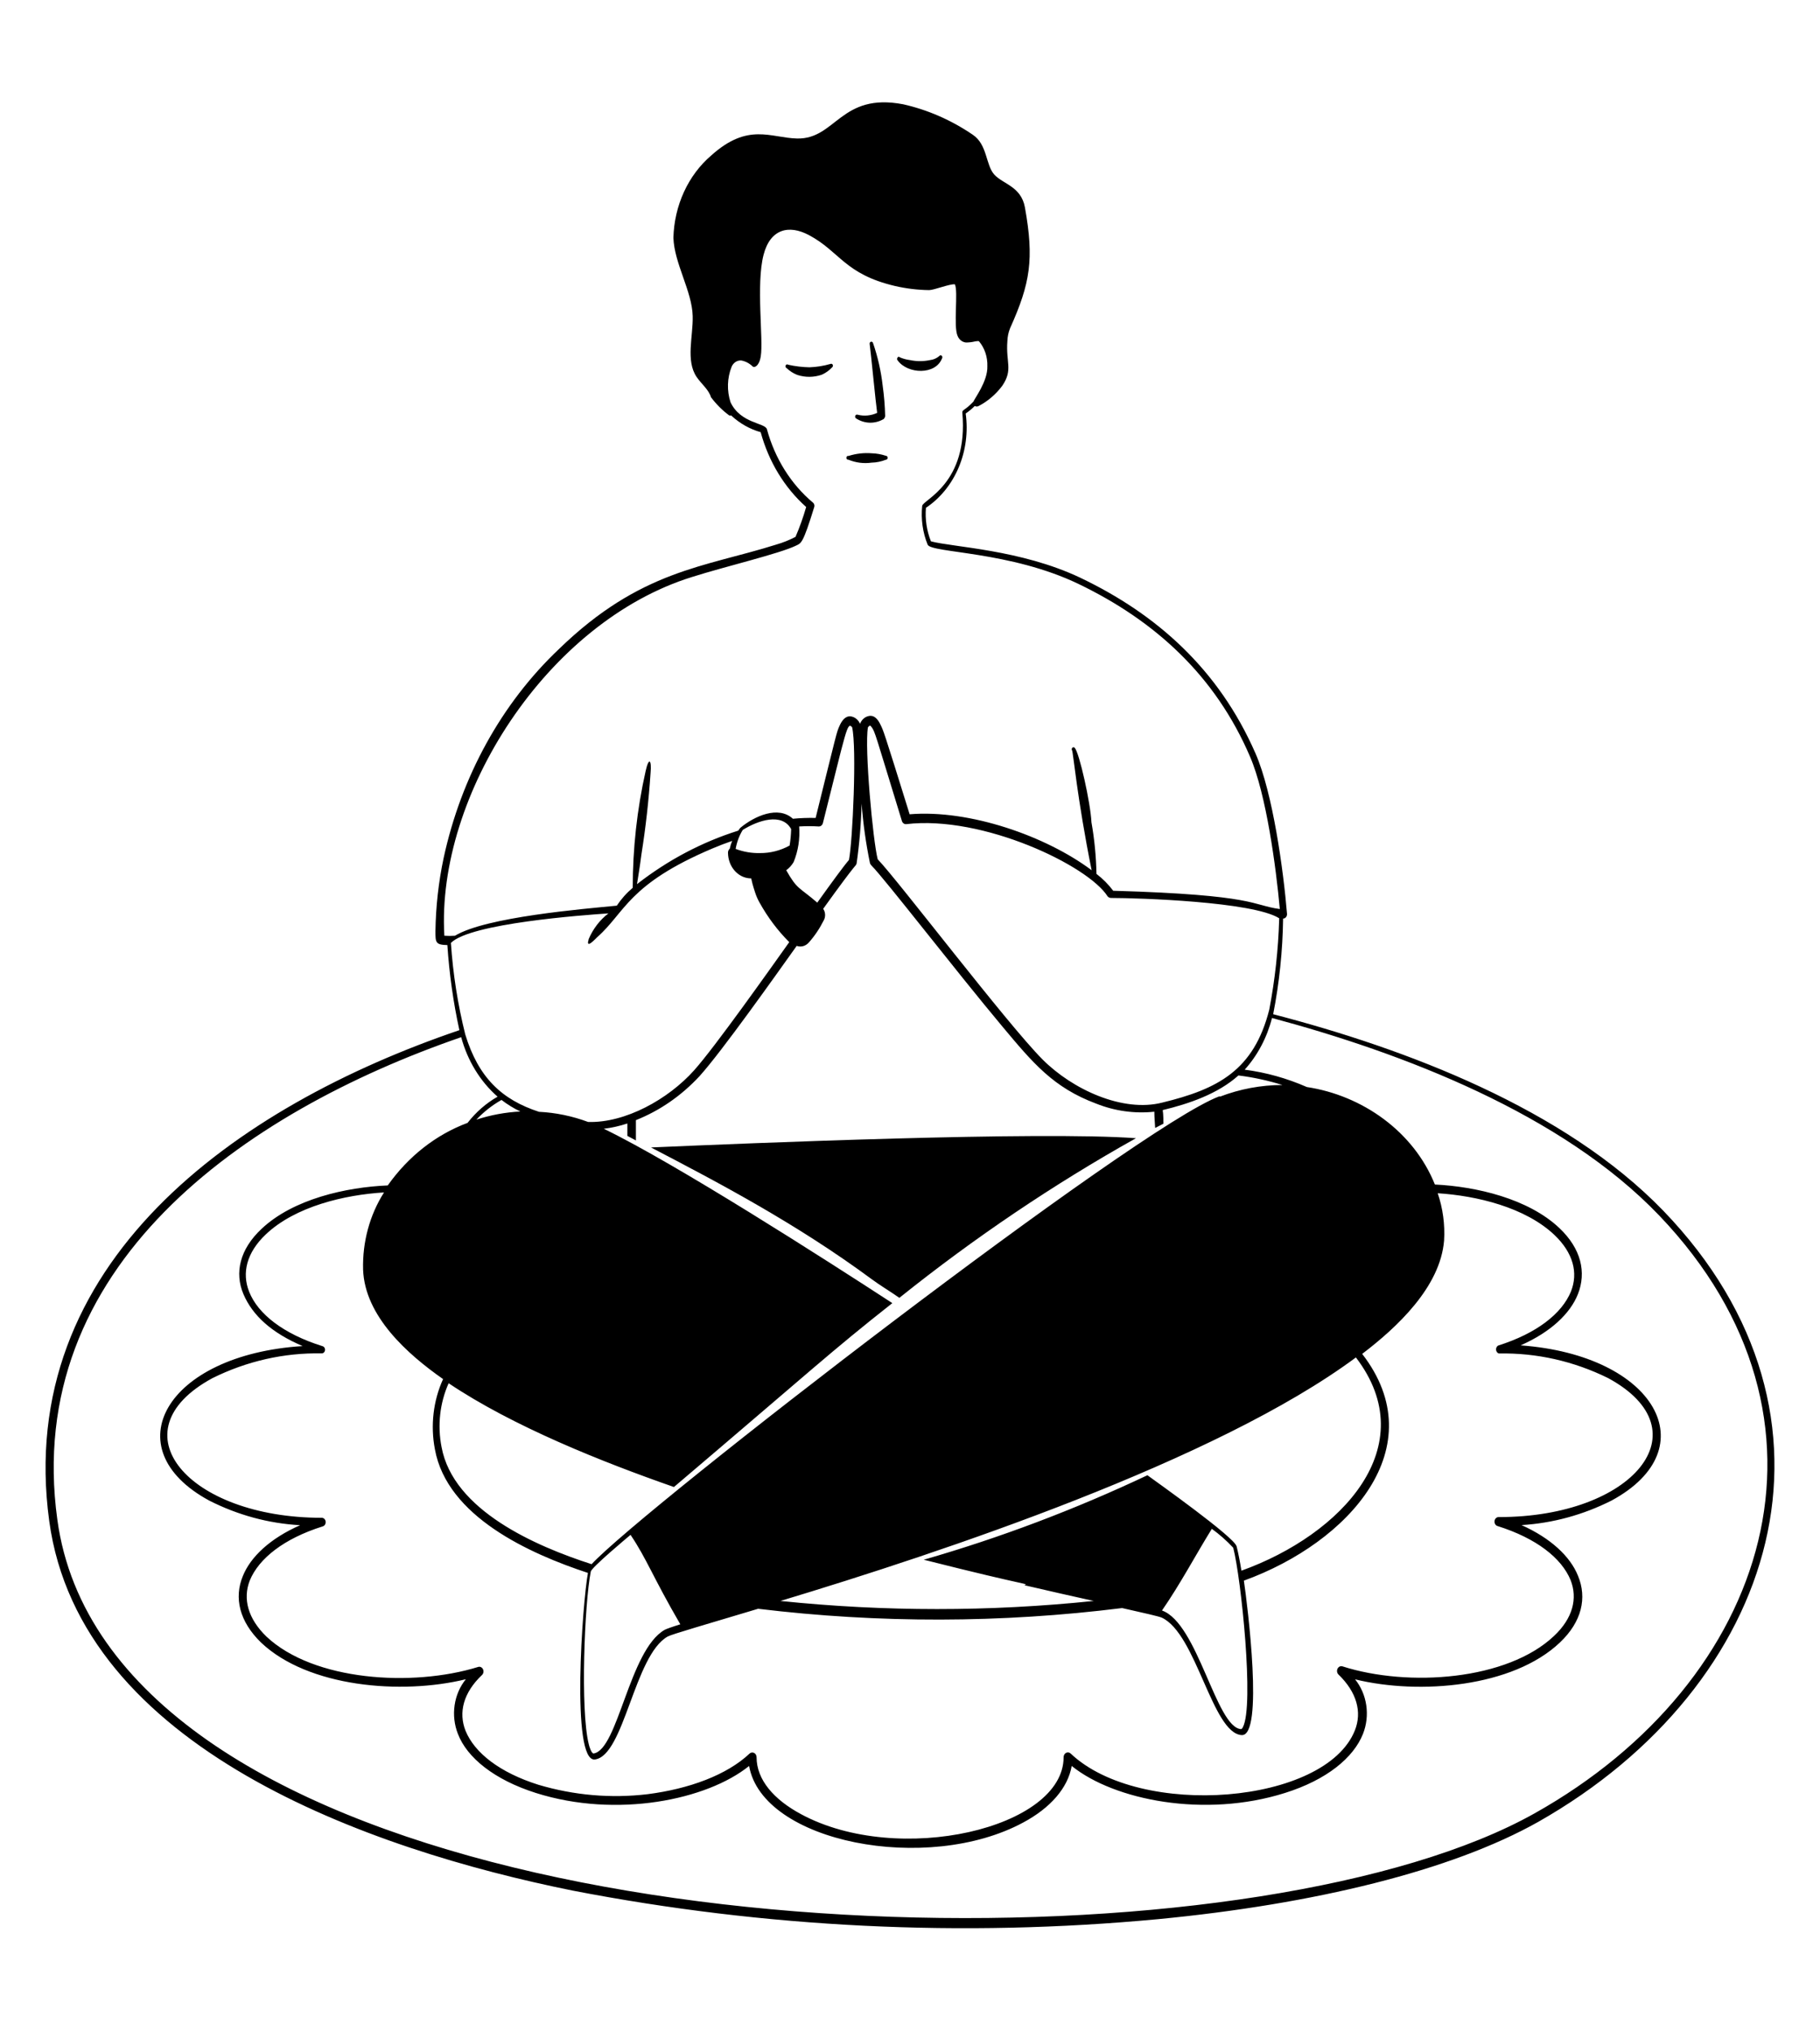 <svg width="207" height="231" viewBox="0 0 207 231" fill="none" xmlns="http://www.w3.org/2000/svg">
<path fill-rule="evenodd" clip-rule="evenodd" d="M189.198 137.734C177.927 126.057 159.794 119.254 144.807 115.361C145.507 111.786 145.885 108.141 145.935 104.481C145.997 104.482 146.059 104.467 146.115 104.44C146.172 104.412 146.223 104.371 146.265 104.32C146.307 104.269 146.339 104.208 146.359 104.143C146.379 104.077 146.386 104.007 146.38 103.938C145.976 99.018 144.765 90.194 142.799 85.701C138.607 76.103 131.507 69.831 122.855 65.708C116.086 62.497 108.365 62.243 105.881 61.573C105.401 60.378 105.205 59.066 105.311 57.761C106.935 56.677 108.233 55.077 109.039 53.166C109.844 51.255 110.121 49.119 109.834 47.032C110.202 46.782 110.548 46.496 110.869 46.177C110.938 46.217 111.014 46.239 111.092 46.239C111.169 46.239 111.246 46.217 111.314 46.177C112.353 45.639 113.272 44.85 114.005 43.867C115.237 42.03 114.388 41.245 114.575 38.808C114.592 38.297 114.697 37.795 114.885 37.33C117.183 32.213 117.628 29.487 116.572 23.597C116.137 21.183 114.047 20.94 113.074 19.843C112.101 18.746 112.308 16.447 110.642 15.327C108.204 13.665 105.524 12.492 102.724 11.862C95.593 10.499 95.075 15.858 90.656 15.754C87.654 15.685 85.098 13.906 80.906 17.672C79.606 18.778 78.545 20.194 77.798 21.816C77.051 23.439 76.639 25.227 76.59 27.05C76.694 29.972 78.712 33.125 78.784 35.944C78.846 38.254 77.967 41.002 79.229 42.874C79.778 43.682 80.596 44.294 80.865 45.184C81.463 45.98 82.16 46.676 82.935 47.251C83.005 47.28 83.082 47.28 83.152 47.251C84.131 48.16 85.281 48.811 86.516 49.157C87.429 52.514 89.233 55.482 91.691 57.669C91.358 58.831 90.953 59.966 90.48 61.065C89.774 61.433 89.04 61.727 88.285 61.943C80.13 64.518 72.854 64.819 63.57 73.828C57.053 80.001 52.462 88.325 50.456 97.597C49.879 100.324 49.567 103.112 49.525 105.913C49.525 107.184 49.525 107.473 50.881 107.496C51.098 110.758 51.555 113.996 52.247 117.175C26.817 125.826 1.615 143.67 5.599 173.007C9.118 198.868 42.021 210.372 65.112 215.038C87.084 219.284 109.452 220.378 131.673 218.295C149.506 216.586 165.093 212.774 174.946 207.23C202.28 191.73 211.761 161.157 189.198 137.734ZM144.362 114.842C142.602 121.772 138.483 123.885 132.201 125.41C127.719 126.565 121.985 123.932 118.57 120.501C114.554 116.47 102.123 100.115 99.826 97.736C99.288 95.669 98.304 85.031 98.718 82.721C98.946 82.444 98.998 82.525 99.143 82.721C99.536 83.264 99.505 83.368 102.579 93.382C102.613 93.495 102.681 93.592 102.771 93.657C102.862 93.722 102.969 93.751 103.076 93.74C111.77 92.712 123.776 98.452 125.98 101.963C126.037 102.023 126.103 102.069 126.176 102.099C126.249 102.129 126.327 102.142 126.405 102.137C129.437 102.137 142.509 102.552 145.49 104.447V104.527C145.388 107.996 145.011 111.448 144.362 114.842ZM170.475 153.95C174.748 153.864 178.986 154.818 182.895 156.745C193.918 162.716 185.71 172.569 170.475 172.557C170.357 172.548 170.24 172.589 170.149 172.673C170.057 172.756 169.997 172.875 169.982 173.006C169.966 173.137 169.995 173.269 170.064 173.377C170.132 173.484 170.235 173.559 170.351 173.585C174.739 174.971 177.596 177.212 178.631 179.718C179.459 181.82 178.879 184.072 176.757 186.071C171.437 191.118 160.197 191.938 152.683 189.536C152.577 189.503 152.463 189.512 152.362 189.561C152.261 189.61 152.177 189.696 152.125 189.805C152.074 189.914 152.057 190.039 152.077 190.16C152.098 190.281 152.154 190.391 152.238 190.471C154.308 192.469 154.929 194.721 154.101 196.812C150.768 205.232 129.686 206.93 121.778 199.457C121.707 199.388 121.62 199.343 121.527 199.328C121.434 199.313 121.339 199.328 121.253 199.372C121.168 199.416 121.096 199.487 121.046 199.576C120.995 199.665 120.969 199.768 120.971 199.873C120.971 207.958 102.186 212.335 91.111 206.352C88.006 204.689 86.05 202.425 86.05 199.873C86.05 199.77 86.023 199.669 85.973 199.583C85.924 199.496 85.853 199.427 85.769 199.383C85.686 199.34 85.593 199.323 85.502 199.336C85.41 199.349 85.324 199.391 85.253 199.457C82.655 201.906 78.36 203.476 73.651 204.077C69.487 204.572 65.277 204.207 61.231 203.003C56.842 201.617 53.986 199.388 52.951 196.87C52.123 194.779 52.702 192.527 54.824 190.517C54.907 190.438 54.962 190.33 54.982 190.21C55.002 190.091 54.984 189.967 54.932 189.86C54.88 189.754 54.796 189.67 54.696 189.624C54.595 189.577 54.483 189.57 54.379 189.605C46.906 191.915 35.656 191.199 30.294 186.14C28.224 184.13 27.583 181.878 28.411 179.764C29.446 177.258 32.292 175.006 36.691 173.62C36.8 173.594 36.896 173.523 36.961 173.421C37.025 173.319 37.053 173.194 37.039 173.07C37.025 172.947 36.969 172.834 36.883 172.753C36.798 172.673 36.688 172.632 36.577 172.638C21.445 172.638 12.969 162.82 24.157 156.757C28.063 154.818 32.302 153.856 36.577 153.938C36.67 153.943 36.761 153.91 36.833 153.843C36.904 153.777 36.951 153.684 36.964 153.581C36.977 153.478 36.955 153.374 36.903 153.288C36.85 153.203 36.771 153.142 36.68 153.118C32.251 151.732 29.342 149.469 28.338 146.928C27.479 144.779 28.059 142.469 30.222 140.413C33.586 137.214 39.216 135.897 43.677 135.632C42.049 138.191 41.213 141.273 41.297 144.41C41.493 149.711 46.347 154.031 50.394 156.861C49.274 159.323 48.945 162.141 49.463 164.842C50.85 172.488 60.206 176.715 66.871 178.91C66.261 182.097 64.905 200.496 67.668 200.127C71.011 199.688 72.139 188.253 75.948 186.14C76.466 185.863 80.347 184.754 86.226 182.987C99.987 184.653 113.87 184.625 127.626 182.906C130.193 183.483 131.766 183.841 132.128 183.992C136.082 185.816 137.872 197.159 141.226 197.355C143.751 197.505 141.888 182.594 141.474 179.787C153.501 175.421 163.116 164.588 154.929 153.996C158.873 150.993 163.809 146.408 164.244 141.106C164.354 139.275 164.107 137.439 163.52 135.724C167.929 136.001 173.476 137.318 176.799 140.471C178.931 142.504 179.521 144.779 178.672 146.904C177.637 149.422 174.78 151.663 170.392 153.049C170.314 153.093 170.249 153.163 170.207 153.249C170.165 153.335 170.147 153.434 170.156 153.531C170.165 153.629 170.2 153.721 170.257 153.796C170.314 153.871 170.39 153.924 170.475 153.95ZM59.181 126.426C57.488 126.512 55.81 126.822 54.182 127.35C55.032 126.453 55.994 125.698 57.039 125.11C57.712 125.627 58.43 126.068 59.181 126.426ZM71.715 174.578C73.568 177.327 74.241 179.36 77.377 184.754C76.342 185.077 75.772 185.285 75.586 185.389C71.56 187.699 70.297 199.041 67.513 199.445C67.265 199.445 67.027 198.672 66.965 198.394C65.992 194.548 66.478 182.363 67.192 178.759C67.275 178.286 71.343 174.89 71.715 174.578ZM154.215 154.4C161.957 164.518 152.611 174.544 141.195 178.655C141.008 177.5 140.812 176.53 140.646 175.883C140.356 174.809 131.611 168.607 130.503 167.798C122.247 171.699 113.744 174.911 105.063 177.408C117.638 180.584 116.903 180.065 116.51 180.307C119.48 181 122.151 181.601 124.397 182.097C112.544 183.328 100.614 183.328 88.762 182.097C107.164 176.542 138.359 166.17 154.215 154.4ZM137.8 173.874C138.681 174.508 139.506 175.235 140.263 176.045C141.164 179.51 142.664 194.017 141.36 196.454C141.298 196.581 141.236 196.673 141.143 196.673C138.307 196.477 136.237 184.627 132.159 183.183C134.24 180.18 135.968 176.9 137.841 173.874H137.8ZM138.7 124.694C129.334 128.159 73.133 171.598 67.285 177.916C60.951 175.872 51.543 171.806 50.218 164.576C49.74 162.13 50.025 159.575 51.026 157.334C58.353 162.254 68.486 166.285 76.652 169.138C92.519 155.659 94.402 153.811 101.492 148.221C93.885 143.266 76.766 132.294 68.672 128.39C69.58 128.279 70.477 128.078 71.353 127.789V129.198L72.326 129.718V127.408C75.035 126.336 77.506 124.627 79.571 122.395C82.096 119.6 88.223 110.938 90.614 107.588C90.853 107.673 91.108 107.682 91.351 107.615C91.594 107.547 91.815 107.406 91.991 107.207C92.656 106.457 93.227 105.61 93.688 104.689C93.799 104.489 93.853 104.255 93.842 104.02C93.831 103.785 93.756 103.559 93.626 103.372C97.704 97.69 97.29 98.602 97.425 98.221C97.75 95.966 97.94 93.69 97.994 91.407C98.168 93.685 98.487 95.947 98.946 98.175C98.98 98.278 99.037 98.369 99.112 98.441C100.674 100.011 108.613 110.314 114.026 116.782C117.483 120.917 119.812 123.712 124.666 125.525C126.786 126.372 129.048 126.688 131.29 126.449C131.29 127.142 131.362 127.766 131.383 128.297L132.325 127.812C132.325 127.731 132.325 126.738 132.242 126.265C135.212 125.549 138.514 124.428 140.853 122.326C142.547 122.536 144.222 122.899 145.863 123.412C143.439 123.412 141.033 123.861 138.742 124.74L138.7 124.694ZM92.953 102.668C90.883 100.878 90.687 101.224 89.424 98.984C89.757 98.743 90.042 98.428 90.262 98.059C90.783 96.791 91 95.395 90.894 94.005C91.635 93.959 92.378 93.959 93.119 94.005C93.226 94.01 93.332 93.973 93.418 93.902C93.505 93.83 93.567 93.729 93.595 93.613C96.286 82.941 96.348 82.063 96.917 82.721C97.456 85.031 96.98 95.703 96.555 97.817C95.965 98.498 94.64 100.312 92.953 102.668ZM89.983 94.306C89.966 94.933 89.907 95.559 89.807 96.177C88.76 96.749 87.609 97.042 86.443 97.031C85.501 97.055 84.562 96.895 83.669 96.558C83.804 95.784 84.078 95.049 84.477 94.398C86.216 93.312 88.938 92.4 89.983 94.306ZM78.753 65.615C82.376 64.46 88.689 62.971 90.542 62.058C91.132 61.769 91.318 61.862 92.612 57.658C92.636 57.57 92.635 57.476 92.609 57.389C92.583 57.302 92.534 57.226 92.467 57.172C89.973 55.083 88.138 52.163 87.23 48.833C87.043 48.071 84.259 48.21 83.09 45.761C82.657 44.443 82.701 42.989 83.214 41.707C83.313 41.481 83.47 41.292 83.666 41.167C83.861 41.041 84.086 40.984 84.311 41.002C84.791 41.091 85.239 41.327 85.605 41.684C85.781 41.857 86.34 41.684 86.526 40.529C86.847 38.623 85.967 32.352 86.847 28.979C87.602 26.057 89.704 25.514 92.022 26.75C95.541 28.632 96.058 31.173 101.772 32.525C103.059 32.823 104.369 32.982 105.684 32.998C106.222 32.998 108.033 32.271 108.603 32.34C109.006 33.114 108.416 37.122 108.913 38.207C108.997 38.418 109.131 38.6 109.301 38.732C109.471 38.864 109.669 38.942 109.876 38.958C110.224 38.956 110.571 38.914 110.911 38.831C111.004 38.831 111.294 38.75 111.356 38.831C111.673 39.21 111.919 39.655 112.081 40.141C112.242 40.626 112.316 41.143 112.298 41.661C112.36 43.382 110.776 45.403 110.735 45.657C109.772 46.685 109.42 46.593 109.451 46.928C110.176 55.013 104.97 56.837 104.887 57.542C104.731 59.048 104.945 60.574 105.508 61.954C105.932 62.913 114.895 62.67 122.699 66.436C131.331 70.594 138.224 76.831 142.178 86.071C144.031 90.379 145.128 98.648 145.562 103.396C142.333 102.968 142.996 101.79 126.612 101.317C126.057 100.585 125.416 99.94 124.707 99.399C124.67 97.429 124.48 95.466 124.138 93.532C124.034 91.314 122.741 85.551 122.234 85.066C122.068 84.858 121.788 85.135 121.933 85.355C122.037 85.355 122.513 90.852 124.159 98.984C118.984 95.103 110.279 92.053 103.459 92.619C100.395 82.756 100.488 83.16 100.157 82.455C99.826 81.751 99.401 81.3 98.77 81.451C98.56 81.501 98.363 81.606 98.198 81.759C98.032 81.912 97.901 82.107 97.818 82.328C97.721 82.103 97.576 81.909 97.395 81.762C97.215 81.615 97.004 81.52 96.783 81.485C96.151 81.404 95.748 81.947 95.448 82.64C95.148 83.333 95.199 83.206 92.767 93.035C91.904 93.014 91.04 93.045 90.18 93.128C88.524 91.603 85.822 92.816 84.208 94.156C84.12 94.255 84.04 94.363 83.97 94.479C79.851 95.772 75.956 97.829 72.45 100.566C72.595 99.63 72.75 98.752 72.957 97.159C73.443 94.1 73.788 91.016 73.992 87.919C74.127 86.452 73.806 86.036 73.433 87.699C72.457 92.043 71.964 96.504 71.964 100.982C71.276 101.559 70.666 102.243 70.152 103.014C66.364 103.384 55.269 104.297 51.75 106.433C51.347 106.463 50.942 106.463 50.539 106.433C49.597 90.471 62.224 70.721 78.753 65.615ZM51.284 107.253C53.468 105.024 66.292 104.089 69.2 103.892C68.233 104.628 67.458 105.636 66.954 106.814C66.954 106.953 66.778 107.288 66.954 107.357C67.13 107.427 67.834 106.687 67.927 106.595C71.136 103.754 71.425 100.577 81.02 96.512C81.755 96.2 82.51 95.911 83.276 95.645C83.156 95.931 83.062 96.229 82.997 96.535C82.93 96.591 82.877 96.665 82.843 96.749C82.808 96.834 82.794 96.927 82.8 97.02C82.81 97.765 83.073 98.478 83.536 99.014C83.999 99.55 84.628 99.87 85.294 99.907C85.564 99.907 85.294 99.734 85.884 101.513C86.015 101.917 86.185 102.305 86.391 102.668C87.318 104.338 88.454 105.851 89.766 107.161C87.52 110.314 81.341 119.057 78.95 121.737C76 125.04 71.115 127.743 66.892 127.616C65.086 126.943 63.205 126.554 61.303 126.461C57.06 125.075 54.42 122.569 52.92 117.671C52.068 114.267 51.52 110.778 51.284 107.253ZM174.532 206.26C144.31 223.215 60.123 223.435 23.66 197.99C14.231 191.395 7.918 183.091 6.521 172.846C2.567 144.075 27.655 126.53 52.454 117.972C53.176 120.65 54.622 123.014 56.594 124.74C55.295 125.48 54.135 126.492 53.178 127.72C49.595 129.052 46.44 131.526 44.101 134.835C39.392 135.031 33.358 136.371 29.756 139.767C27.283 142.077 26.651 144.756 27.686 147.193C28.721 149.63 30.895 151.605 34.424 153.107C18.816 154.089 12.886 164.761 23.784 170.674C27.044 172.333 30.556 173.285 34.134 173.481C30.729 174.983 28.504 177.073 27.624 179.256C26.589 181.739 27.231 184.442 29.694 186.833C35.035 191.892 45.612 192.804 52.982 191.002C52.309 191.83 51.866 192.857 51.706 193.96C51.546 195.063 51.677 196.194 52.081 197.216C53.116 199.931 56.221 202.437 60.951 203.938C70.152 206.849 80.419 204.724 85.201 200.866C86.723 209.575 105.467 213.19 116.375 207.299C119.48 205.636 121.457 203.361 121.892 200.866C126.725 204.77 137.034 206.814 146.142 203.938C150.893 202.448 153.946 199.931 155.022 197.216C155.425 196.196 155.554 195.067 155.394 193.966C155.234 192.866 154.792 191.84 154.122 191.014C161.46 192.804 172.058 191.903 177.409 186.833C179.924 184.454 180.514 181.739 179.479 179.244C178.6 177.038 176.374 174.959 173.052 173.469C176.593 173.254 180.068 172.306 183.299 170.674C194.218 164.761 188.287 154.135 172.949 153.026C176.354 151.524 178.589 149.422 179.469 147.193C180.442 144.721 179.842 142.03 177.347 139.674C173.808 136.336 167.918 134.962 163.199 134.731C160.767 128.679 154.919 124.59 148.636 123.643C146.366 122.646 143.99 121.982 141.567 121.668C143.037 120.037 144.106 118.013 144.672 115.789C159.452 119.75 177.616 126.646 188.722 138.265C210.84 161.411 201.308 191.256 174.532 206.26Z" fill="black"/>
<path fill-rule="evenodd" clip-rule="evenodd" d="M74.044 130.515C81.568 134.442 90.531 139.132 99.184 145.53C100.157 146.246 101.254 146.893 102.289 147.621C110.817 140.788 119.815 134.717 129.199 129.464C118.238 128.656 85.46 130.019 74.044 130.515ZM97.394 47.609C97.866 47.907 98.397 48.069 98.939 48.079C99.482 48.089 100.018 47.947 100.499 47.667C100.595 47.581 100.658 47.457 100.674 47.321C100.648 46.172 100.555 45.026 100.395 43.89C100.207 42.226 99.839 40.593 99.298 39.028C99.284 38.971 99.251 38.923 99.205 38.894C99.16 38.864 99.106 38.856 99.055 38.872C99.004 38.887 98.961 38.924 98.934 38.975C98.908 39.026 98.901 39.087 98.915 39.143C99.06 40.194 99.598 45.796 99.764 46.962C99.059 47.286 98.282 47.359 97.538 47.17C97.513 47.16 97.485 47.155 97.458 47.156C97.43 47.157 97.403 47.165 97.378 47.178C97.353 47.19 97.331 47.209 97.312 47.231C97.293 47.254 97.279 47.28 97.269 47.309C97.26 47.338 97.255 47.368 97.257 47.399C97.258 47.43 97.264 47.46 97.276 47.488C97.287 47.516 97.304 47.541 97.324 47.562C97.344 47.583 97.368 47.599 97.394 47.609ZM99.743 47.09V47.217C99.743 47.217 99.733 47.101 99.743 47.09ZM93.471 42.62C93.913 42.424 94.318 42.133 94.661 41.765C94.699 41.731 94.724 41.684 94.732 41.631C94.74 41.578 94.73 41.523 94.705 41.478C94.679 41.432 94.64 41.398 94.594 41.383C94.547 41.368 94.498 41.373 94.454 41.395C93.672 41.621 92.87 41.749 92.063 41.777C91.253 41.76 90.446 41.664 89.652 41.488C89.629 41.469 89.603 41.456 89.576 41.449C89.548 41.442 89.519 41.442 89.492 41.449C89.464 41.455 89.438 41.468 89.416 41.487C89.393 41.506 89.374 41.53 89.361 41.558C89.347 41.586 89.339 41.616 89.337 41.648C89.335 41.679 89.339 41.711 89.349 41.74C89.359 41.77 89.375 41.797 89.395 41.819C89.415 41.841 89.439 41.858 89.466 41.869C89.823 42.209 90.233 42.471 90.676 42.643C91.59 42.942 92.562 42.934 93.471 42.62ZM102.103 41.003C103.241 42.562 106.408 42.678 107.143 40.76C107.158 40.737 107.169 40.71 107.175 40.682C107.18 40.654 107.181 40.625 107.177 40.596C107.172 40.568 107.163 40.541 107.149 40.516C107.136 40.492 107.118 40.471 107.097 40.454C107.076 40.437 107.052 40.426 107.027 40.419C107.001 40.413 106.975 40.412 106.95 40.417C106.924 40.422 106.9 40.432 106.878 40.447C106.856 40.463 106.837 40.483 106.822 40.506C106.521 40.759 106.163 40.914 105.787 40.956C105.028 41.118 104.249 41.118 103.49 40.956C103.097 40.907 102.711 40.802 102.341 40.645C102.155 40.425 101.906 40.818 102.103 41.003ZM96.493 52.287C97.336 52.633 98.241 52.748 99.132 52.622C99.69 52.609 100.242 52.496 100.768 52.287C100.82 52.287 100.87 52.264 100.907 52.223C100.944 52.182 100.964 52.126 100.964 52.068C100.964 52.009 100.944 51.954 100.907 51.913C100.87 51.871 100.82 51.848 100.768 51.848C100.247 51.673 99.707 51.575 99.163 51.559C98.271 51.487 97.375 51.588 96.514 51.86C96.485 51.851 96.456 51.849 96.426 51.855C96.397 51.86 96.37 51.873 96.346 51.892C96.322 51.911 96.302 51.936 96.288 51.965C96.273 51.994 96.265 52.026 96.263 52.059C96.262 52.092 96.267 52.125 96.278 52.155C96.29 52.186 96.307 52.213 96.329 52.235C96.351 52.257 96.377 52.273 96.406 52.282C96.434 52.291 96.464 52.293 96.493 52.287Z" fill="black"/>
</svg>

